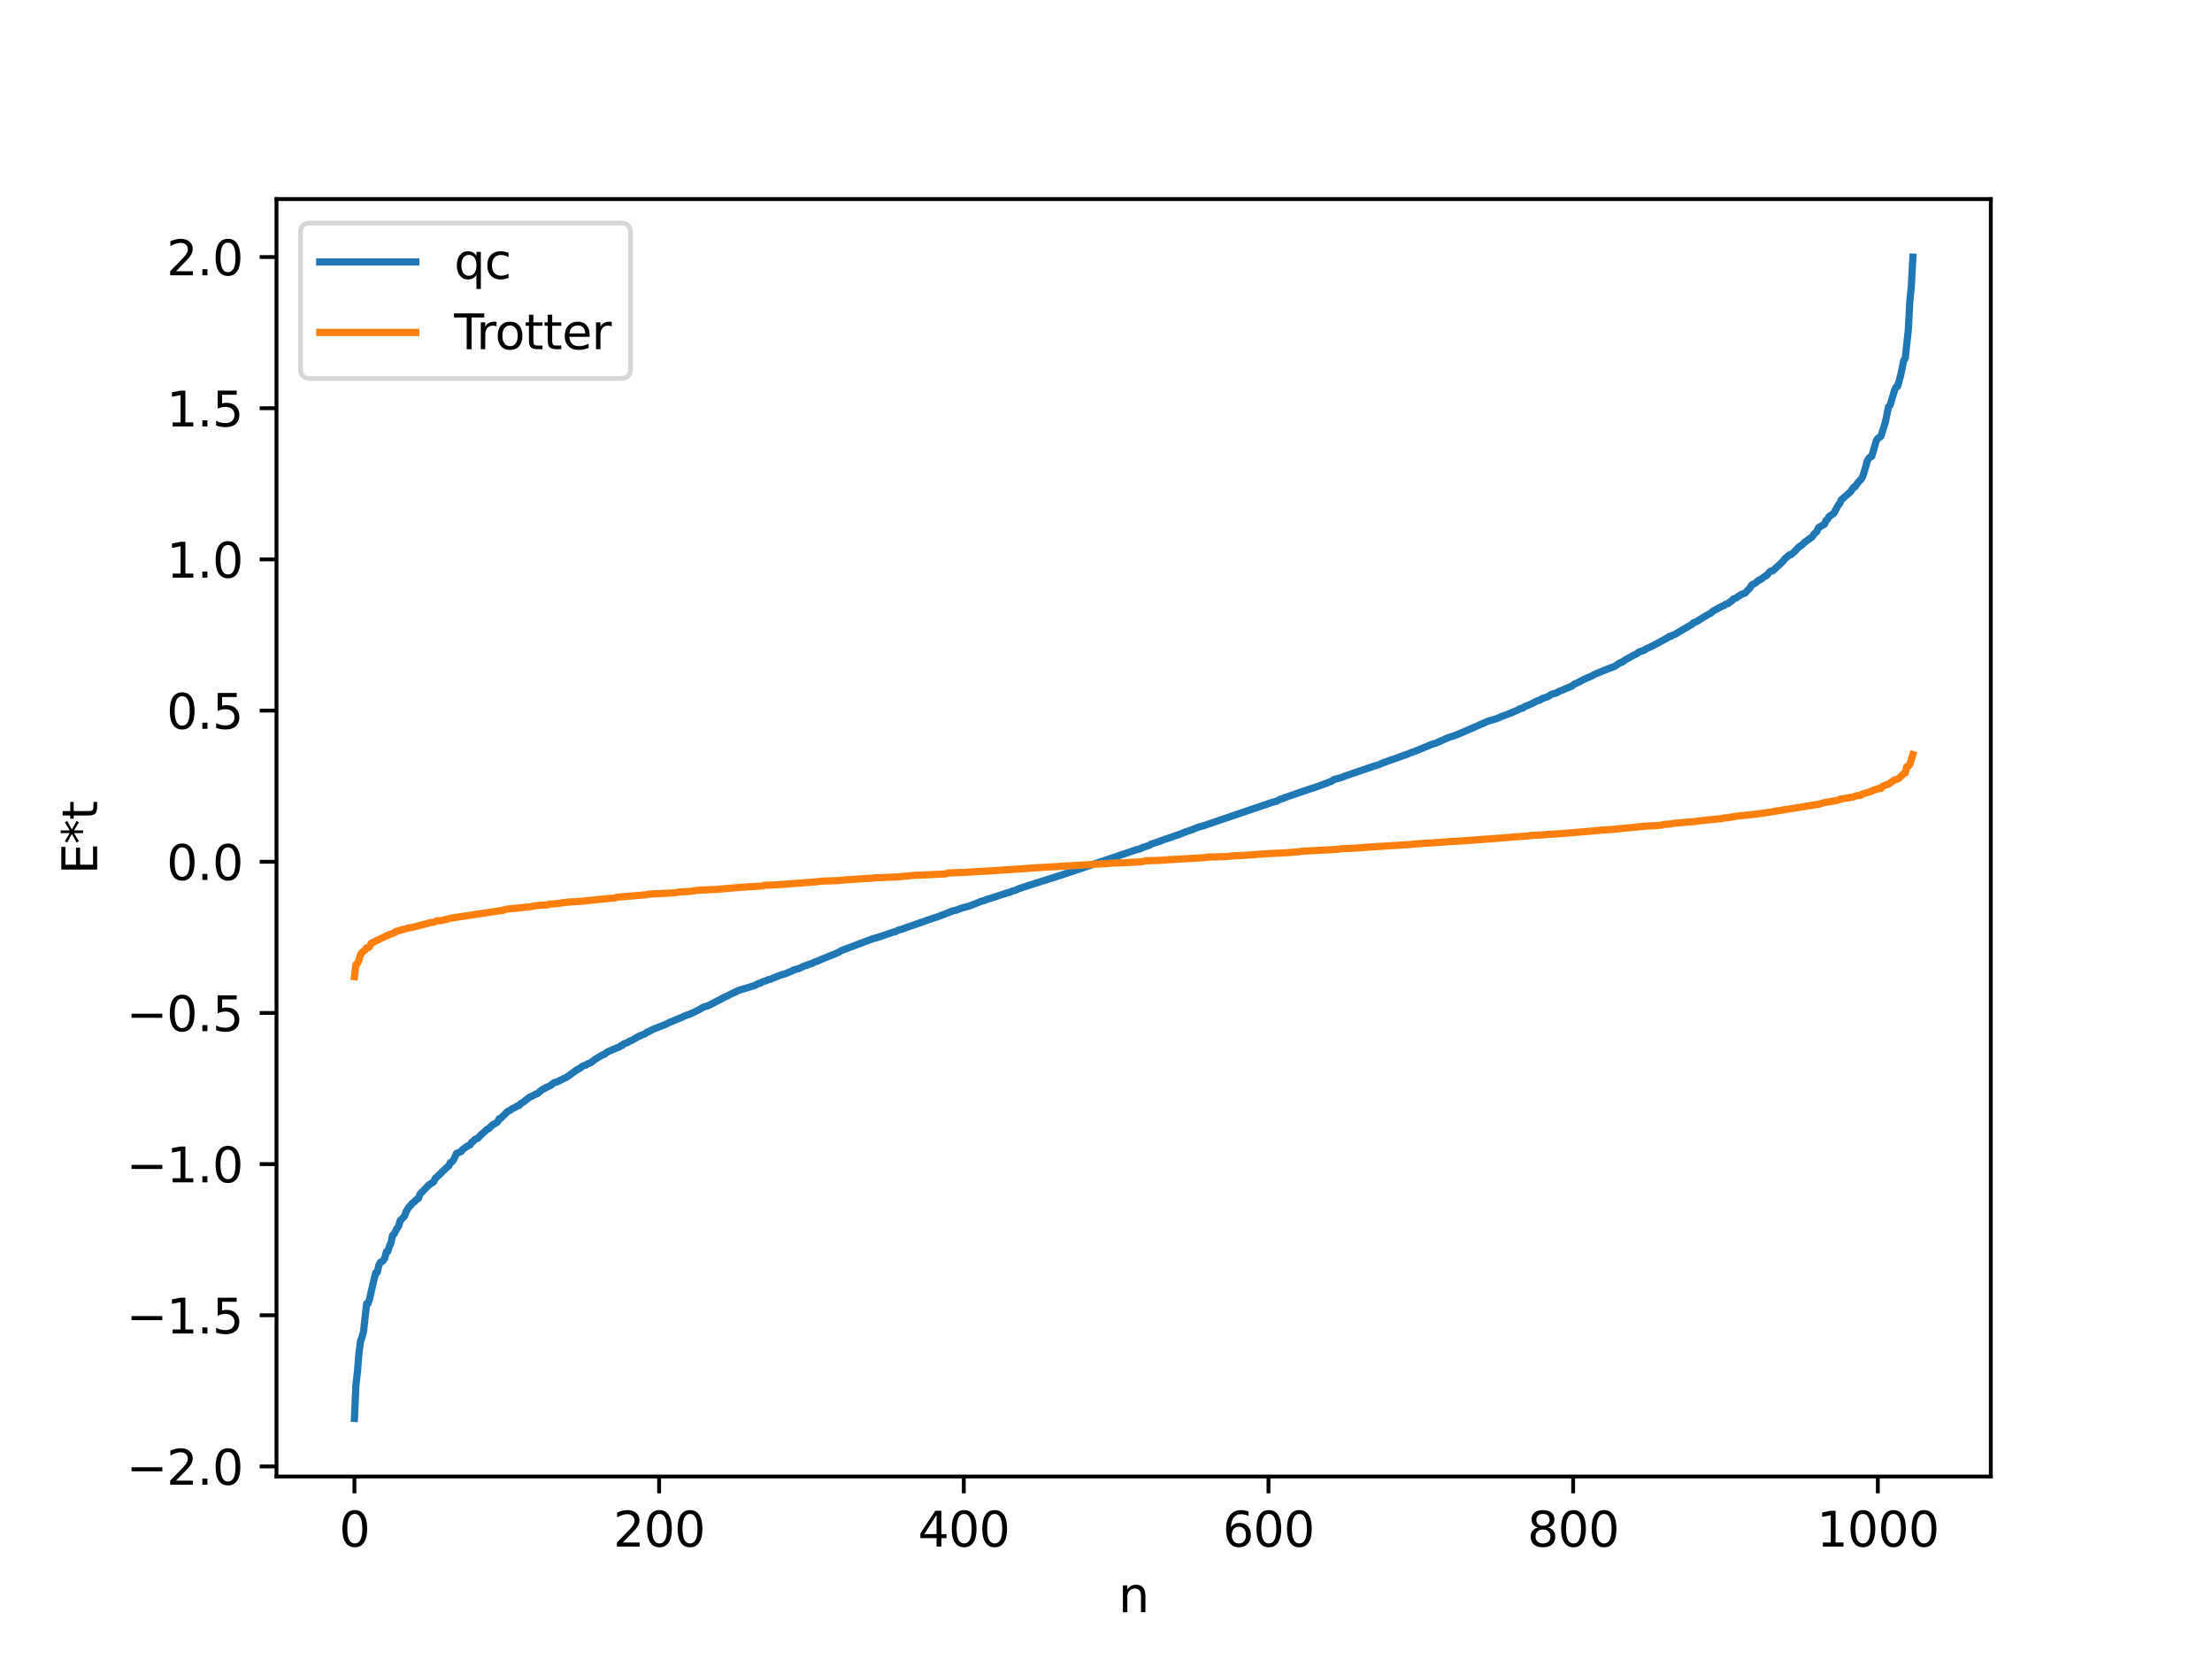 <?xml version="1.0" encoding="utf-8" standalone="no"?>
<!DOCTYPE svg PUBLIC "-//W3C//DTD SVG 1.1//EN"
  "http://www.w3.org/Graphics/SVG/1.1/DTD/svg11.dtd">
<svg xmlns:xlink="http://www.w3.org/1999/xlink" width="460.8pt" height="345.6pt" viewBox="0 0 460.8 345.6" xmlns="http://www.w3.org/2000/svg" version="1.1">
 <defs>
  <style type="text/css">*{stroke-linejoin: round; stroke-linecap: butt}</style>
 </defs>
 <g id="figure_1">
  <g id="patch_1">
   <path d="M 0 345.6 
L 460.8 345.6 
L 460.8 0 
L 0 0 
z
" style="fill: #ffffff"/>
  </g>
  <g id="axes_1">
   <g id="patch_2">
    <path d="M 57.6 307.584 
L 414.72 307.584 
L 414.72 41.472 
L 57.6 41.472 
z
" style="fill: #ffffff"/>
   </g>
   <g id="matplotlib.axis_1">
    <g id="xtick_1">
     <g id="line2d_1">
      <defs>
       <path id="mc7f77ba9fc" d="M 0 0 
L 0 3.5 
" style="stroke: #000000; stroke-width: 0.8"/>
      </defs>
      <g>
       <use xlink:href="#mc7f77ba9fc" x="73.833" y="307.584" style="stroke: #000000; stroke-width: 0.8"/>
      </g>
     </g>
     <g id="text_1">
      <!-- 0 -->
      <g transform="translate(70.651 322.182) scale(0.1 -0.1)">
       <defs>
        <path id="DejaVuSans-30" d="M 2034 4250 
Q 1547 4250 1301 3770 
Q 1056 3291 1056 2328 
Q 1056 1369 1301 889 
Q 1547 409 2034 409 
Q 2525 409 2770 889 
Q 3016 1369 3016 2328 
Q 3016 3291 2770 3770 
Q 2525 4250 2034 4250 
z
M 2034 4750 
Q 2819 4750 3233 4129 
Q 3647 3509 3647 2328 
Q 3647 1150 3233 529 
Q 2819 -91 2034 -91 
Q 1250 -91 836 529 
Q 422 1150 422 2328 
Q 422 3509 836 4129 
Q 1250 4750 2034 4750 
z
" transform="scale(0.016)"/>
       </defs>
       <use xlink:href="#DejaVuSans-30"/>
      </g>
     </g>
    </g>
    <g id="xtick_2">
     <g id="line2d_2">
      <g>
       <use xlink:href="#mc7f77ba9fc" x="137.304" y="307.584" style="stroke: #000000; stroke-width: 0.8"/>
      </g>
     </g>
     <g id="text_2">
      <!-- 200 -->
      <g transform="translate(127.76 322.182) scale(0.1 -0.1)">
       <defs>
        <path id="DejaVuSans-32" d="M 1228 531 
L 3431 531 
L 3431 0 
L 469 0 
L 469 531 
Q 828 903 1448 1529 
Q 2069 2156 2228 2338 
Q 2531 2678 2651 2914 
Q 2772 3150 2772 3378 
Q 2772 3750 2511 3984 
Q 2250 4219 1831 4219 
Q 1534 4219 1204 4116 
Q 875 4013 500 3803 
L 500 4441 
Q 881 4594 1212 4672 
Q 1544 4750 1819 4750 
Q 2544 4750 2975 4387 
Q 3406 4025 3406 3419 
Q 3406 3131 3298 2873 
Q 3191 2616 2906 2266 
Q 2828 2175 2409 1742 
Q 1991 1309 1228 531 
z
" transform="scale(0.016)"/>
       </defs>
       <use xlink:href="#DejaVuSans-32"/>
       <use xlink:href="#DejaVuSans-30" x="63.623"/>
       <use xlink:href="#DejaVuSans-30" x="127.246"/>
      </g>
     </g>
    </g>
    <g id="xtick_3">
     <g id="line2d_3">
      <g>
       <use xlink:href="#mc7f77ba9fc" x="200.775" y="307.584" style="stroke: #000000; stroke-width: 0.8"/>
      </g>
     </g>
     <g id="text_3">
      <!-- 400 -->
      <g transform="translate(191.231 322.182) scale(0.1 -0.1)">
       <defs>
        <path id="DejaVuSans-34" d="M 2419 4116 
L 825 1625 
L 2419 1625 
L 2419 4116 
z
M 2253 4666 
L 3047 4666 
L 3047 1625 
L 3713 1625 
L 3713 1100 
L 3047 1100 
L 3047 0 
L 2419 0 
L 2419 1100 
L 313 1100 
L 313 1709 
L 2253 4666 
z
" transform="scale(0.016)"/>
       </defs>
       <use xlink:href="#DejaVuSans-34"/>
       <use xlink:href="#DejaVuSans-30" x="63.623"/>
       <use xlink:href="#DejaVuSans-30" x="127.246"/>
      </g>
     </g>
    </g>
    <g id="xtick_4">
     <g id="line2d_4">
      <g>
       <use xlink:href="#mc7f77ba9fc" x="264.246" y="307.584" style="stroke: #000000; stroke-width: 0.8"/>
      </g>
     </g>
     <g id="text_4">
      <!-- 600 -->
      <g transform="translate(254.702 322.182) scale(0.1 -0.1)">
       <defs>
        <path id="DejaVuSans-36" d="M 2113 2584 
Q 1688 2584 1439 2293 
Q 1191 2003 1191 1497 
Q 1191 994 1439 701 
Q 1688 409 2113 409 
Q 2538 409 2786 701 
Q 3034 994 3034 1497 
Q 3034 2003 2786 2293 
Q 2538 2584 2113 2584 
z
M 3366 4563 
L 3366 3988 
Q 3128 4100 2886 4159 
Q 2644 4219 2406 4219 
Q 1781 4219 1451 3797 
Q 1122 3375 1075 2522 
Q 1259 2794 1537 2939 
Q 1816 3084 2150 3084 
Q 2853 3084 3261 2657 
Q 3669 2231 3669 1497 
Q 3669 778 3244 343 
Q 2819 -91 2113 -91 
Q 1303 -91 875 529 
Q 447 1150 447 2328 
Q 447 3434 972 4092 
Q 1497 4750 2381 4750 
Q 2619 4750 2861 4703 
Q 3103 4656 3366 4563 
z
" transform="scale(0.016)"/>
       </defs>
       <use xlink:href="#DejaVuSans-36"/>
       <use xlink:href="#DejaVuSans-30" x="63.623"/>
       <use xlink:href="#DejaVuSans-30" x="127.246"/>
      </g>
     </g>
    </g>
    <g id="xtick_5">
     <g id="line2d_5">
      <g>
       <use xlink:href="#mc7f77ba9fc" x="327.717" y="307.584" style="stroke: #000000; stroke-width: 0.8"/>
      </g>
     </g>
     <g id="text_5">
      <!-- 800 -->
      <g transform="translate(318.173 322.182) scale(0.1 -0.1)">
       <defs>
        <path id="DejaVuSans-38" d="M 2034 2216 
Q 1584 2216 1326 1975 
Q 1069 1734 1069 1313 
Q 1069 891 1326 650 
Q 1584 409 2034 409 
Q 2484 409 2743 651 
Q 3003 894 3003 1313 
Q 3003 1734 2745 1975 
Q 2488 2216 2034 2216 
z
M 1403 2484 
Q 997 2584 770 2862 
Q 544 3141 544 3541 
Q 544 4100 942 4425 
Q 1341 4750 2034 4750 
Q 2731 4750 3128 4425 
Q 3525 4100 3525 3541 
Q 3525 3141 3298 2862 
Q 3072 2584 2669 2484 
Q 3125 2378 3379 2068 
Q 3634 1759 3634 1313 
Q 3634 634 3220 271 
Q 2806 -91 2034 -91 
Q 1263 -91 848 271 
Q 434 634 434 1313 
Q 434 1759 690 2068 
Q 947 2378 1403 2484 
z
M 1172 3481 
Q 1172 3119 1398 2916 
Q 1625 2713 2034 2713 
Q 2441 2713 2670 2916 
Q 2900 3119 2900 3481 
Q 2900 3844 2670 4047 
Q 2441 4250 2034 4250 
Q 1625 4250 1398 4047 
Q 1172 3844 1172 3481 
z
" transform="scale(0.016)"/>
       </defs>
       <use xlink:href="#DejaVuSans-38"/>
       <use xlink:href="#DejaVuSans-30" x="63.623"/>
       <use xlink:href="#DejaVuSans-30" x="127.246"/>
      </g>
     </g>
    </g>
    <g id="xtick_6">
     <g id="line2d_6">
      <g>
       <use xlink:href="#mc7f77ba9fc" x="391.188" y="307.584" style="stroke: #000000; stroke-width: 0.8"/>
      </g>
     </g>
     <g id="text_6">
      <!-- 1000 -->
      <g transform="translate(378.463 322.182) scale(0.1 -0.1)">
       <defs>
        <path id="DejaVuSans-31" d="M 794 531 
L 1825 531 
L 1825 4091 
L 703 3866 
L 703 4441 
L 1819 4666 
L 2450 4666 
L 2450 531 
L 3481 531 
L 3481 0 
L 794 0 
L 794 531 
z
" transform="scale(0.016)"/>
       </defs>
       <use xlink:href="#DejaVuSans-31"/>
       <use xlink:href="#DejaVuSans-30" x="63.623"/>
       <use xlink:href="#DejaVuSans-30" x="127.246"/>
       <use xlink:href="#DejaVuSans-30" x="190.869"/>
      </g>
     </g>
    </g>
    <g id="text_7">
     <!-- n -->
     <g transform="translate(232.991 335.861) scale(0.1 -0.1)">
      <defs>
       <path id="DejaVuSans-6e" d="M 3513 2113 
L 3513 0 
L 2938 0 
L 2938 2094 
Q 2938 2591 2744 2837 
Q 2550 3084 2163 3084 
Q 1697 3084 1428 2787 
Q 1159 2491 1159 1978 
L 1159 0 
L 581 0 
L 581 3500 
L 1159 3500 
L 1159 2956 
Q 1366 3272 1645 3428 
Q 1925 3584 2291 3584 
Q 2894 3584 3203 3211 
Q 3513 2838 3513 2113 
z
" transform="scale(0.016)"/>
      </defs>
      <use xlink:href="#DejaVuSans-6e"/>
     </g>
    </g>
   </g>
   <g id="matplotlib.axis_2">
    <g id="ytick_1">
     <g id="line2d_7">
      <defs>
       <path id="mb76183191d" d="M 0 0 
L -3.5 0 
" style="stroke: #000000; stroke-width: 0.8"/>
      </defs>
      <g>
       <use xlink:href="#mb76183191d" x="57.6" y="305.489" style="stroke: #000000; stroke-width: 0.8"/>
      </g>
     </g>
     <g id="text_8">
      <!-- −2.0 -->
      <g transform="translate(26.317 309.288) scale(0.1 -0.1)">
       <defs>
        <path id="DejaVuSans-2212" d="M 678 2272 
L 4684 2272 
L 4684 1741 
L 678 1741 
L 678 2272 
z
" transform="scale(0.016)"/>
        <path id="DejaVuSans-2e" d="M 684 794 
L 1344 794 
L 1344 0 
L 684 0 
L 684 794 
z
" transform="scale(0.016)"/>
       </defs>
       <use xlink:href="#DejaVuSans-2212"/>
       <use xlink:href="#DejaVuSans-32" x="83.789"/>
       <use xlink:href="#DejaVuSans-2e" x="147.412"/>
       <use xlink:href="#DejaVuSans-30" x="179.199"/>
      </g>
     </g>
    </g>
    <g id="ytick_2">
     <g id="line2d_8">
      <g>
       <use xlink:href="#mb76183191d" x="57.6" y="273.996" style="stroke: #000000; stroke-width: 0.8"/>
      </g>
     </g>
     <g id="text_9">
      <!-- −1.5 -->
      <g transform="translate(26.317 277.796) scale(0.1 -0.1)">
       <defs>
        <path id="DejaVuSans-35" d="M 691 4666 
L 3169 4666 
L 3169 4134 
L 1269 4134 
L 1269 2991 
Q 1406 3038 1543 3061 
Q 1681 3084 1819 3084 
Q 2600 3084 3056 2656 
Q 3513 2228 3513 1497 
Q 3513 744 3044 326 
Q 2575 -91 1722 -91 
Q 1428 -91 1123 -41 
Q 819 9 494 109 
L 494 744 
Q 775 591 1075 516 
Q 1375 441 1709 441 
Q 2250 441 2565 725 
Q 2881 1009 2881 1497 
Q 2881 1984 2565 2268 
Q 2250 2553 1709 2553 
Q 1456 2553 1204 2497 
Q 953 2441 691 2322 
L 691 4666 
z
" transform="scale(0.016)"/>
       </defs>
       <use xlink:href="#DejaVuSans-2212"/>
       <use xlink:href="#DejaVuSans-31" x="83.789"/>
       <use xlink:href="#DejaVuSans-2e" x="147.412"/>
       <use xlink:href="#DejaVuSans-35" x="179.199"/>
      </g>
     </g>
    </g>
    <g id="ytick_3">
     <g id="line2d_9">
      <g>
       <use xlink:href="#mb76183191d" x="57.6" y="242.504" style="stroke: #000000; stroke-width: 0.8"/>
      </g>
     </g>
     <g id="text_10">
      <!-- −1.0 -->
      <g transform="translate(26.317 246.303) scale(0.1 -0.1)">
       <use xlink:href="#DejaVuSans-2212"/>
       <use xlink:href="#DejaVuSans-31" x="83.789"/>
       <use xlink:href="#DejaVuSans-2e" x="147.412"/>
       <use xlink:href="#DejaVuSans-30" x="179.199"/>
      </g>
     </g>
    </g>
    <g id="ytick_4">
     <g id="line2d_10">
      <g>
       <use xlink:href="#mb76183191d" x="57.6" y="211.011" style="stroke: #000000; stroke-width: 0.8"/>
      </g>
     </g>
     <g id="text_11">
      <!-- −0.5 -->
      <g transform="translate(26.317 214.81) scale(0.1 -0.1)">
       <use xlink:href="#DejaVuSans-2212"/>
       <use xlink:href="#DejaVuSans-30" x="83.789"/>
       <use xlink:href="#DejaVuSans-2e" x="147.412"/>
       <use xlink:href="#DejaVuSans-35" x="179.199"/>
      </g>
     </g>
    </g>
    <g id="ytick_5">
     <g id="line2d_11">
      <g>
       <use xlink:href="#mb76183191d" x="57.6" y="179.518" style="stroke: #000000; stroke-width: 0.8"/>
      </g>
     </g>
     <g id="text_12">
      <!-- 0.0 -->
      <g transform="translate(34.697 183.318) scale(0.1 -0.1)">
       <use xlink:href="#DejaVuSans-30"/>
       <use xlink:href="#DejaVuSans-2e" x="63.623"/>
       <use xlink:href="#DejaVuSans-30" x="95.41"/>
      </g>
     </g>
    </g>
    <g id="ytick_6">
     <g id="line2d_12">
      <g>
       <use xlink:href="#mb76183191d" x="57.6" y="148.026" style="stroke: #000000; stroke-width: 0.8"/>
      </g>
     </g>
     <g id="text_13">
      <!-- 0.5 -->
      <g transform="translate(34.697 151.825) scale(0.1 -0.1)">
       <use xlink:href="#DejaVuSans-30"/>
       <use xlink:href="#DejaVuSans-2e" x="63.623"/>
       <use xlink:href="#DejaVuSans-35" x="95.41"/>
      </g>
     </g>
    </g>
    <g id="ytick_7">
     <g id="line2d_13">
      <g>
       <use xlink:href="#mb76183191d" x="57.6" y="116.533" style="stroke: #000000; stroke-width: 0.8"/>
      </g>
     </g>
     <g id="text_14">
      <!-- 1.0 -->
      <g transform="translate(34.697 120.332) scale(0.1 -0.1)">
       <use xlink:href="#DejaVuSans-31"/>
       <use xlink:href="#DejaVuSans-2e" x="63.623"/>
       <use xlink:href="#DejaVuSans-30" x="95.41"/>
      </g>
     </g>
    </g>
    <g id="ytick_8">
     <g id="line2d_14">
      <g>
       <use xlink:href="#mb76183191d" x="57.6" y="85.04" style="stroke: #000000; stroke-width: 0.8"/>
      </g>
     </g>
     <g id="text_15">
      <!-- 1.5 -->
      <g transform="translate(34.697 88.84) scale(0.1 -0.1)">
       <use xlink:href="#DejaVuSans-31"/>
       <use xlink:href="#DejaVuSans-2e" x="63.623"/>
       <use xlink:href="#DejaVuSans-35" x="95.41"/>
      </g>
     </g>
    </g>
    <g id="ytick_9">
     <g id="line2d_15">
      <g>
       <use xlink:href="#mb76183191d" x="57.6" y="53.548" style="stroke: #000000; stroke-width: 0.8"/>
      </g>
     </g>
     <g id="text_16">
      <!-- 2.0 -->
      <g transform="translate(34.697 57.347) scale(0.1 -0.1)">
       <use xlink:href="#DejaVuSans-32"/>
       <use xlink:href="#DejaVuSans-2e" x="63.623"/>
       <use xlink:href="#DejaVuSans-30" x="95.41"/>
      </g>
     </g>
    </g>
    <g id="text_17">
     <!-- E*t -->
     <g transform="translate(20.238 182.148) rotate(-90) scale(0.1 -0.1)">
      <defs>
       <path id="DejaVuSans-45" d="M 628 4666 
L 3578 4666 
L 3578 4134 
L 1259 4134 
L 1259 2753 
L 3481 2753 
L 3481 2222 
L 1259 2222 
L 1259 531 
L 3634 531 
L 3634 0 
L 628 0 
L 628 4666 
z
" transform="scale(0.016)"/>
       <path id="DejaVuSans-2a" d="M 3009 3897 
L 1888 3291 
L 3009 2681 
L 2828 2375 
L 1778 3009 
L 1778 1831 
L 1422 1831 
L 1422 3009 
L 372 2375 
L 191 2681 
L 1313 3291 
L 191 3897 
L 372 4206 
L 1422 3572 
L 1422 4750 
L 1778 4750 
L 1778 3572 
L 2828 4206 
L 3009 3897 
z
" transform="scale(0.016)"/>
       <path id="DejaVuSans-74" d="M 1172 4494 
L 1172 3500 
L 2356 3500 
L 2356 3053 
L 1172 3053 
L 1172 1153 
Q 1172 725 1289 603 
Q 1406 481 1766 481 
L 2356 481 
L 2356 0 
L 1766 0 
Q 1100 0 847 248 
Q 594 497 594 1153 
L 594 3053 
L 172 3053 
L 172 3500 
L 594 3500 
L 594 4494 
L 1172 4494 
z
" transform="scale(0.016)"/>
      </defs>
      <use xlink:href="#DejaVuSans-45"/>
      <use xlink:href="#DejaVuSans-2a" x="63.184"/>
      <use xlink:href="#DejaVuSans-74" x="113.184"/>
     </g>
    </g>
   </g>
   <g id="line2d_16">
    <path d="M 73.833 295.488 
L 74.15 288.461 
L 74.467 285.739 
L 74.785 281.816 
L 75.102 279.412 
L 75.42 278.547 
L 75.737 277.342 
L 76.372 271.57 
L 76.689 271.541 
L 77.006 270.488 
L 77.958 266.357 
L 78.276 265.11 
L 78.593 265.039 
L 78.91 263.594 
L 79.228 262.961 
L 79.545 262.849 
L 79.862 262.567 
L 80.18 262.005 
L 80.497 260.748 
L 80.815 260.667 
L 81.132 259.584 
L 81.449 258.956 
L 81.767 257.382 
L 82.084 257.096 
L 82.719 255.866 
L 83.036 255.458 
L 83.353 254.319 
L 84.305 253.286 
L 84.623 252.344 
L 85.258 251.354 
L 85.575 251.091 
L 85.892 250.644 
L 86.21 250.46 
L 86.844 249.813 
L 87.162 249.673 
L 87.479 248.787 
L 89.383 246.8 
L 90.335 246.219 
L 90.653 245.494 
L 91.287 244.938 
L 93.191 243.084 
L 93.509 242.863 
L 93.826 242.164 
L 94.143 242.052 
L 94.461 241.664 
L 95.096 240.289 
L 96.048 239.907 
L 96.365 239.458 
L 97.317 238.79 
L 97.952 238.49 
L 98.269 237.946 
L 98.586 237.769 
L 98.904 237.368 
L 99.539 237.125 
L 100.173 236.423 
L 101.125 235.599 
L 101.443 235.27 
L 101.76 235.165 
L 102.712 234.233 
L 103.029 234.131 
L 103.664 233.718 
L 103.981 233.049 
L 104.299 232.977 
L 105.568 231.715 
L 105.886 231.433 
L 106.203 231.336 
L 106.838 230.889 
L 107.155 230.778 
L 107.79 230.384 
L 108.107 230.328 
L 108.424 229.942 
L 109.059 229.558 
L 110.329 228.548 
L 110.963 228.275 
L 111.598 227.915 
L 111.915 227.85 
L 112.867 227.036 
L 114.772 226.066 
L 115.406 225.534 
L 116.041 225.388 
L 117.628 224.591 
L 117.945 224.47 
L 120.167 222.867 
L 120.801 222.542 
L 121.436 222.055 
L 122.071 221.872 
L 122.388 221.614 
L 123.023 221.414 
L 123.975 220.678 
L 125.562 219.727 
L 125.879 219.658 
L 126.514 219.149 
L 128.418 218.333 
L 129.053 218.089 
L 129.37 217.81 
L 129.687 217.736 
L 130.005 217.424 
L 130.639 217.215 
L 131.274 216.84 
L 131.591 216.757 
L 132.543 216.188 
L 133.178 215.834 
L 133.813 215.569 
L 134.448 215.323 
L 134.765 215.002 
L 135.082 214.962 
L 136.034 214.423 
L 138.891 213.303 
L 139.525 212.949 
L 140.16 212.713 
L 141.112 212.296 
L 142.064 211.922 
L 142.699 211.606 
L 143.651 211.275 
L 144.603 210.854 
L 145.872 210.204 
L 146.507 209.808 
L 147.459 209.535 
L 150.315 208.08 
L 150.95 207.691 
L 151.585 207.457 
L 152.22 207.088 
L 152.854 206.817 
L 153.806 206.345 
L 157.297 205.275 
L 157.932 204.902 
L 158.249 204.865 
L 158.884 204.531 
L 159.836 204.196 
L 160.153 204.036 
L 160.471 204.004 
L 161.423 203.601 
L 162.692 203.108 
L 163.644 202.838 
L 164.596 202.421 
L 164.914 202.326 
L 165.231 202.102 
L 166.5 201.743 
L 167.77 201.128 
L 168.087 201.11 
L 168.405 200.91 
L 169.039 200.764 
L 169.674 200.427 
L 170.309 200.232 
L 170.943 199.925 
L 174.752 198.371 
L 175.069 198.122 
L 175.704 197.852 
L 181.734 195.587 
L 183.003 195.226 
L 186.177 194.146 
L 186.494 194.109 
L 187.129 193.761 
L 187.763 193.617 
L 188.398 193.388 
L 189.033 193.148 
L 194.428 191.262 
L 195.38 190.962 
L 198.553 189.738 
L 199.188 189.614 
L 200.14 189.235 
L 202.044 188.702 
L 204.583 187.689 
L 204.9 187.665 
L 205.535 187.375 
L 206.487 187.103 
L 209.978 185.943 
L 210.296 185.91 
L 210.93 185.61 
L 211.565 185.456 
L 212.2 185.147 
L 214.104 184.519 
L 221.72 182.088 
L 236.953 176.938 
L 237.271 176.912 
L 238.223 176.486 
L 239.492 176.081 
L 239.81 175.853 
L 241.396 175.324 
L 242.666 174.839 
L 243.618 174.543 
L 244.57 174.196 
L 245.522 173.89 
L 247.109 173.249 
L 248.061 172.94 
L 248.696 172.69 
L 249.648 172.307 
L 250.6 172.057 
L 261.072 168.483 
L 264.563 167.298 
L 265.198 167.081 
L 265.833 166.955 
L 266.467 166.617 
L 266.785 166.441 
L 267.102 166.403 
L 267.737 166.122 
L 270.276 165.255 
L 272.815 164.373 
L 273.449 164.193 
L 274.401 163.865 
L 275.036 163.633 
L 276.305 163.178 
L 276.94 162.88 
L 277.258 162.834 
L 277.892 162.386 
L 279.479 161.969 
L 280.114 161.683 
L 286.143 159.625 
L 287.096 159.332 
L 288.365 158.818 
L 293.443 157.01 
L 294.077 156.745 
L 295.347 156.272 
L 297.568 155.351 
L 298.203 155.076 
L 299.155 154.788 
L 301.694 153.662 
L 302.963 153.26 
L 303.915 152.881 
L 306.137 151.921 
L 309.945 150.252 
L 311.849 149.677 
L 312.801 149.261 
L 314.388 148.677 
L 316.292 147.865 
L 316.61 147.64 
L 317.244 147.513 
L 317.562 147.23 
L 318.831 146.708 
L 320.418 145.919 
L 320.735 145.866 
L 321.37 145.481 
L 322.322 145.179 
L 322.957 144.804 
L 323.274 144.602 
L 323.909 144.447 
L 324.226 144.365 
L 324.861 143.981 
L 325.496 143.761 
L 326.13 143.475 
L 327.4 142.966 
L 328.034 142.465 
L 328.669 142.21 
L 329.939 141.538 
L 330.891 141.112 
L 331.525 140.852 
L 332.16 140.491 
L 335.334 139.189 
L 336.286 138.862 
L 337.555 138.013 
L 337.872 137.961 
L 338.507 137.504 
L 340.411 136.443 
L 341.046 136.14 
L 341.363 135.849 
L 342.633 135.413 
L 342.95 135.143 
L 344.22 134.574 
L 347.393 132.857 
L 347.71 132.595 
L 348.028 132.577 
L 348.345 132.36 
L 348.98 132.128 
L 349.615 131.731 
L 351.836 130.424 
L 352.471 130.071 
L 352.788 129.73 
L 353.423 129.488 
L 354.692 128.696 
L 355.962 127.948 
L 356.279 127.805 
L 356.914 127.272 
L 358.818 126.244 
L 359.135 126.165 
L 359.453 125.878 
L 360.087 125.685 
L 360.405 125.349 
L 360.722 125.199 
L 361.039 124.818 
L 361.674 124.569 
L 362.626 123.894 
L 363.578 123.513 
L 364.213 122.808 
L 364.53 122.502 
L 364.848 121.955 
L 365.165 121.697 
L 365.482 121.584 
L 366.434 120.839 
L 366.752 120.735 
L 367.704 120.024 
L 368.021 119.886 
L 368.656 119.114 
L 368.973 118.95 
L 369.291 118.911 
L 370.56 117.753 
L 371.512 116.833 
L 371.829 116.386 
L 372.464 115.877 
L 372.781 115.575 
L 373.099 115.539 
L 373.734 115.003 
L 374.368 114.338 
L 374.686 113.975 
L 375.32 113.576 
L 375.955 112.957 
L 377.542 111.816 
L 377.859 111.297 
L 378.494 110.712 
L 378.811 109.927 
L 379.446 109.555 
L 380.081 109.202 
L 380.398 108.404 
L 380.715 108.187 
L 381.033 107.593 
L 381.985 106.972 
L 382.937 105.239 
L 383.254 104.867 
L 383.572 104.122 
L 385.476 102.483 
L 386.11 101.529 
L 386.428 101.413 
L 387.062 100.508 
L 387.697 99.847 
L 388.015 99.302 
L 388.649 97.305 
L 388.967 96.055 
L 389.284 95.508 
L 389.601 95.183 
L 389.919 95.088 
L 390.871 91.78 
L 391.188 91.316 
L 391.823 90.903 
L 392.775 87.875 
L 393.41 84.751 
L 393.727 84.443 
L 394.679 81.295 
L 394.996 80.604 
L 395.314 80.494 
L 395.948 78.165 
L 396.583 75.085 
L 396.9 74.603 
L 397.535 68.746 
L 397.853 62.721 
L 398.17 59.615 
L 398.487 53.568 
L 398.487 53.568 
" clip-path="url(#p21361739c9)" style="fill: none; stroke: #1f77b4; stroke-width: 1.5; stroke-linecap: square"/>
   </g>
   <g id="line2d_17">
    <path d="M 73.833 203.453 
L 74.15 200.933 
L 74.467 200.687 
L 74.785 199.971 
L 75.102 198.856 
L 75.42 198.414 
L 76.054 197.898 
L 76.372 197.452 
L 76.689 197.452 
L 77.006 197.23 
L 77.324 196.5 
L 80.815 194.802 
L 82.084 194.338 
L 82.401 194.075 
L 85.258 193.267 
L 85.575 193.254 
L 86.21 193.12 
L 87.162 192.859 
L 89.7 192.191 
L 90.335 192.123 
L 90.97 191.818 
L 91.922 191.776 
L 94.143 191.235 
L 104.934 189.603 
L 105.251 189.43 
L 109.059 189.036 
L 110.011 188.942 
L 110.329 188.934 
L 110.963 188.779 
L 112.233 188.608 
L 114.137 188.485 
L 114.454 188.344 
L 116.358 188.209 
L 116.993 188.081 
L 118.262 187.934 
L 121.436 187.725 
L 126.831 187.157 
L 128.1 187.084 
L 128.418 186.91 
L 134.448 186.415 
L 135.082 186.273 
L 140.795 185.966 
L 141.429 185.825 
L 143.968 185.674 
L 144.603 185.562 
L 145.872 185.42 
L 149.363 185.273 
L 154.124 184.855 
L 158.884 184.564 
L 159.201 184.416 
L 161.423 184.339 
L 163.644 184.196 
L 164.279 184.123 
L 167.135 183.928 
L 170.309 183.671 
L 170.943 183.569 
L 174.752 183.432 
L 175.386 183.34 
L 177.291 183.222 
L 179.829 183.045 
L 181.416 182.959 
L 182.368 182.861 
L 186.811 182.684 
L 190.62 182.335 
L 193.476 182.225 
L 196.967 182.045 
L 197.601 181.848 
L 200.775 181.732 
L 202.996 181.601 
L 206.487 181.409 
L 213.152 180.971 
L 214.739 180.843 
L 230.289 179.915 
L 231.558 179.816 
L 234.415 179.706 
L 237.905 179.525 
L 238.54 179.328 
L 242.031 179.206 
L 243.618 179.082 
L 247.109 178.89 
L 251.234 178.638 
L 251.869 178.531 
L 255.36 178.447 
L 256.629 178.307 
L 259.486 178.167 
L 262.342 177.955 
L 264.246 177.822 
L 268.054 177.645 
L 269.641 177.509 
L 270.593 177.446 
L 271.228 177.318 
L 277.258 177.017 
L 278.527 176.938 
L 279.479 176.792 
L 282.018 176.702 
L 284.874 176.477 
L 293.443 175.945 
L 295.347 175.778 
L 296.934 175.666 
L 298.52 175.574 
L 300.424 175.432 
L 302.329 175.297 
L 304.233 175.202 
L 306.137 175.063 
L 312.484 174.596 
L 316.61 174.261 
L 318.196 174.172 
L 318.831 174.05 
L 321.687 173.899 
L 322.639 173.818 
L 324.861 173.688 
L 332.477 173.055 
L 333.112 172.968 
L 335.968 172.778 
L 342.633 172.115 
L 344.854 171.995 
L 346.124 171.9 
L 346.441 171.753 
L 348.028 171.653 
L 348.662 171.513 
L 351.519 171.254 
L 353.105 171.141 
L 354.058 170.973 
L 355.01 170.912 
L 355.644 170.822 
L 358.5 170.549 
L 359.135 170.393 
L 360.087 170.337 
L 360.722 170.177 
L 361.039 170.174 
L 361.674 170.024 
L 364.213 169.773 
L 366.117 169.553 
L 368.021 169.302 
L 370.243 168.918 
L 371.195 168.775 
L 379.129 167.486 
L 379.763 167.254 
L 380.715 167.076 
L 382.937 166.696 
L 383.254 166.492 
L 383.889 166.399 
L 386.11 166.01 
L 386.745 165.763 
L 387.697 165.663 
L 388.015 165.405 
L 389.919 164.815 
L 390.553 164.485 
L 390.871 164.479 
L 391.188 164.293 
L 391.823 164.263 
L 392.14 163.83 
L 392.775 163.555 
L 393.41 163.348 
L 394.044 162.886 
L 394.679 162.449 
L 394.996 162.406 
L 395.631 162.128 
L 396.583 161.124 
L 396.9 161.035 
L 397.218 159.713 
L 397.535 159.609 
L 397.853 159.227 
L 398.487 157.193 
L 398.487 157.193 
" clip-path="url(#p21361739c9)" style="fill: none; stroke: #ff7f0e; stroke-width: 1.5; stroke-linecap: square"/>
   </g>
   <g id="patch_3">
    <path d="M 57.6 307.584 
L 57.6 41.472 
" style="fill: none; stroke: #000000; stroke-width: 0.8; stroke-linejoin: miter; stroke-linecap: square"/>
   </g>
   <g id="patch_4">
    <path d="M 414.72 307.584 
L 414.72 41.472 
" style="fill: none; stroke: #000000; stroke-width: 0.8; stroke-linejoin: miter; stroke-linecap: square"/>
   </g>
   <g id="patch_5">
    <path d="M 57.6 307.584 
L 414.72 307.584 
" style="fill: none; stroke: #000000; stroke-width: 0.8; stroke-linejoin: miter; stroke-linecap: square"/>
   </g>
   <g id="patch_6">
    <path d="M 57.6 41.472 
L 414.72 41.472 
" style="fill: none; stroke: #000000; stroke-width: 0.8; stroke-linejoin: miter; stroke-linecap: square"/>
   </g>
   <g id="legend_1">
    <g id="patch_7">
     <path d="M 64.6 78.828 
L 129.342 78.828 
Q 131.342 78.828 131.342 76.828 
L 131.342 48.472 
Q 131.342 46.472 129.342 46.472 
L 64.6 46.472 
Q 62.6 46.472 62.6 48.472 
L 62.6 76.828 
Q 62.6 78.828 64.6 78.828 
z
" style="fill: #ffffff; opacity: 0.8; stroke: #cccccc; stroke-linejoin: miter"/>
    </g>
    <g id="line2d_18">
     <path d="M 66.6 54.57 
L 76.6 54.57 
L 86.6 54.57 
" style="fill: none; stroke: #1f77b4; stroke-width: 1.5; stroke-linecap: square"/>
    </g>
    <g id="text_18">
     <!-- qc -->
     <g transform="translate(94.6 58.07) scale(0.1 -0.1)">
      <defs>
       <path id="DejaVuSans-71" d="M 947 1747 
Q 947 1113 1208 752 
Q 1469 391 1925 391 
Q 2381 391 2643 752 
Q 2906 1113 2906 1747 
Q 2906 2381 2643 2742 
Q 2381 3103 1925 3103 
Q 1469 3103 1208 2742 
Q 947 2381 947 1747 
z
M 2906 525 
Q 2725 213 2448 61 
Q 2172 -91 1784 -91 
Q 1150 -91 751 415 
Q 353 922 353 1747 
Q 353 2572 751 3078 
Q 1150 3584 1784 3584 
Q 2172 3584 2448 3432 
Q 2725 3281 2906 2969 
L 2906 3500 
L 3481 3500 
L 3481 -1331 
L 2906 -1331 
L 2906 525 
z
" transform="scale(0.016)"/>
       <path id="DejaVuSans-63" d="M 3122 3366 
L 3122 2828 
Q 2878 2963 2633 3030 
Q 2388 3097 2138 3097 
Q 1578 3097 1268 2742 
Q 959 2388 959 1747 
Q 959 1106 1268 751 
Q 1578 397 2138 397 
Q 2388 397 2633 464 
Q 2878 531 3122 666 
L 3122 134 
Q 2881 22 2623 -34 
Q 2366 -91 2075 -91 
Q 1284 -91 818 406 
Q 353 903 353 1747 
Q 353 2603 823 3093 
Q 1294 3584 2113 3584 
Q 2378 3584 2631 3529 
Q 2884 3475 3122 3366 
z
" transform="scale(0.016)"/>
      </defs>
      <use xlink:href="#DejaVuSans-71"/>
      <use xlink:href="#DejaVuSans-63" x="63.477"/>
     </g>
    </g>
    <g id="line2d_19">
     <path d="M 66.6 69.249 
L 76.6 69.249 
L 86.6 69.249 
" style="fill: none; stroke: #ff7f0e; stroke-width: 1.5; stroke-linecap: square"/>
    </g>
    <g id="text_19">
     <!-- Trotter -->
     <g transform="translate(94.6 72.749) scale(0.1 -0.1)">
      <defs>
       <path id="DejaVuSans-54" d="M -19 4666 
L 3928 4666 
L 3928 4134 
L 2272 4134 
L 2272 0 
L 1638 0 
L 1638 4134 
L -19 4134 
L -19 4666 
z
" transform="scale(0.016)"/>
       <path id="DejaVuSans-72" d="M 2631 2963 
Q 2534 3019 2420 3045 
Q 2306 3072 2169 3072 
Q 1681 3072 1420 2755 
Q 1159 2438 1159 1844 
L 1159 0 
L 581 0 
L 581 3500 
L 1159 3500 
L 1159 2956 
Q 1341 3275 1631 3429 
Q 1922 3584 2338 3584 
Q 2397 3584 2469 3576 
Q 2541 3569 2628 3553 
L 2631 2963 
z
" transform="scale(0.016)"/>
       <path id="DejaVuSans-6f" d="M 1959 3097 
Q 1497 3097 1228 2736 
Q 959 2375 959 1747 
Q 959 1119 1226 758 
Q 1494 397 1959 397 
Q 2419 397 2687 759 
Q 2956 1122 2956 1747 
Q 2956 2369 2687 2733 
Q 2419 3097 1959 3097 
z
M 1959 3584 
Q 2709 3584 3137 3096 
Q 3566 2609 3566 1747 
Q 3566 888 3137 398 
Q 2709 -91 1959 -91 
Q 1206 -91 779 398 
Q 353 888 353 1747 
Q 353 2609 779 3096 
Q 1206 3584 1959 3584 
z
" transform="scale(0.016)"/>
       <path id="DejaVuSans-65" d="M 3597 1894 
L 3597 1613 
L 953 1613 
Q 991 1019 1311 708 
Q 1631 397 2203 397 
Q 2534 397 2845 478 
Q 3156 559 3463 722 
L 3463 178 
Q 3153 47 2828 -22 
Q 2503 -91 2169 -91 
Q 1331 -91 842 396 
Q 353 884 353 1716 
Q 353 2575 817 3079 
Q 1281 3584 2069 3584 
Q 2775 3584 3186 3129 
Q 3597 2675 3597 1894 
z
M 3022 2063 
Q 3016 2534 2758 2815 
Q 2500 3097 2075 3097 
Q 1594 3097 1305 2825 
Q 1016 2553 972 2059 
L 3022 2063 
z
" transform="scale(0.016)"/>
      </defs>
      <use xlink:href="#DejaVuSans-54"/>
      <use xlink:href="#DejaVuSans-72" x="46.334"/>
      <use xlink:href="#DejaVuSans-6f" x="85.197"/>
      <use xlink:href="#DejaVuSans-74" x="146.379"/>
      <use xlink:href="#DejaVuSans-74" x="185.588"/>
      <use xlink:href="#DejaVuSans-65" x="224.797"/>
      <use xlink:href="#DejaVuSans-72" x="286.32"/>
     </g>
    </g>
   </g>
  </g>
 </g>
 <defs>
  <clipPath id="p21361739c9">
   <rect x="57.6" y="41.472" width="357.12" height="266.112"/>
  </clipPath>
 </defs>
</svg>
